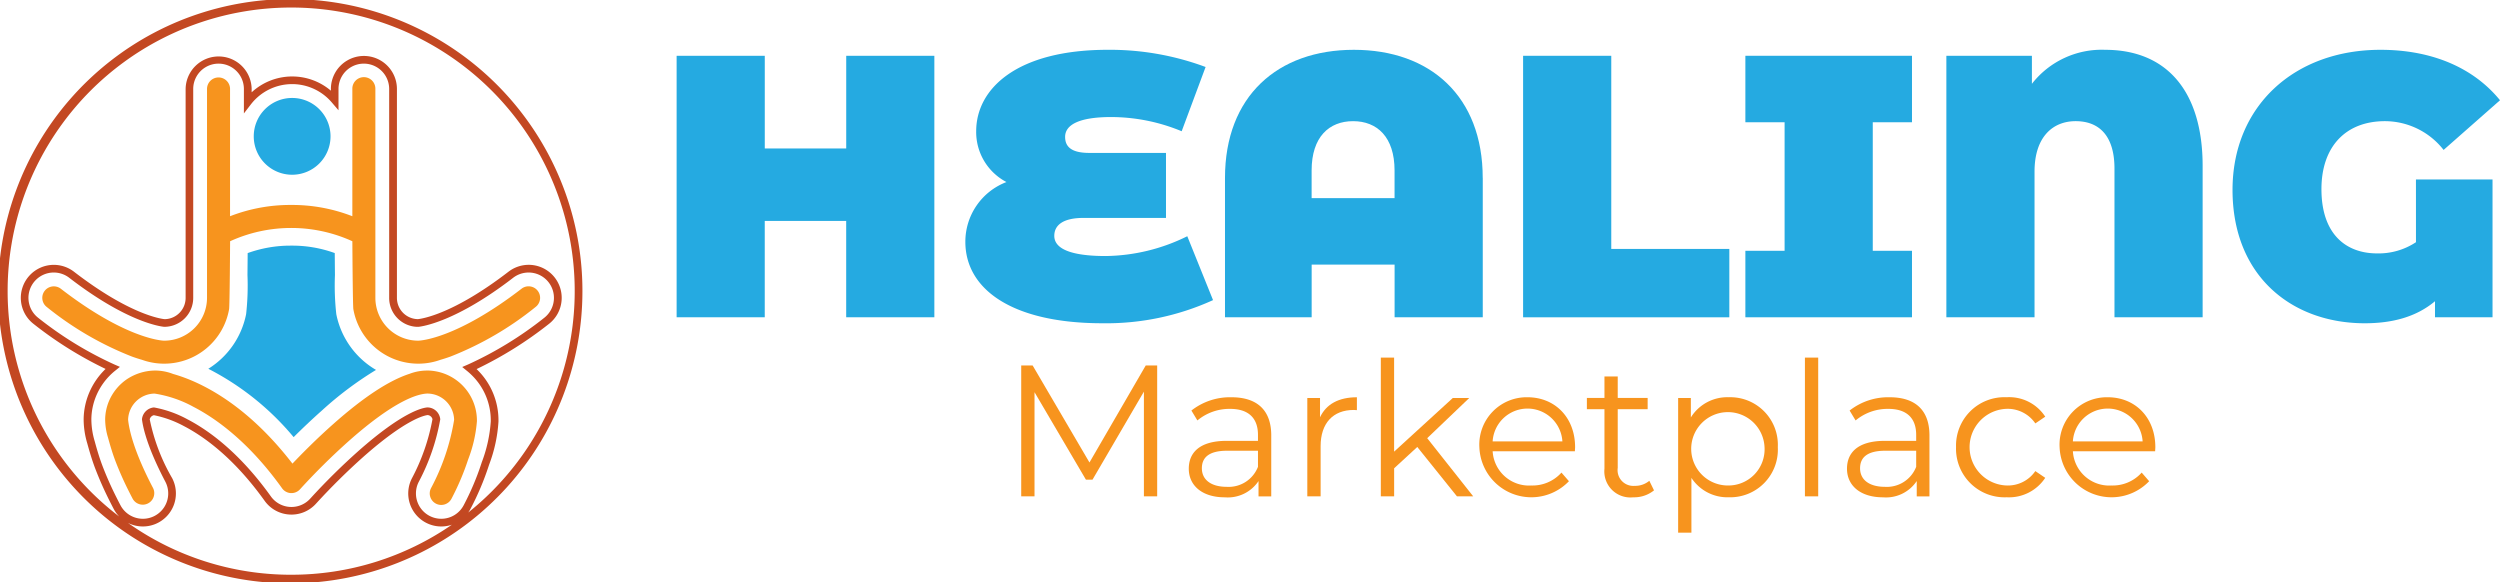 <svg xmlns="http://www.w3.org/2000/svg" xmlns:xlink="http://www.w3.org/1999/xlink" width="323.982" height="75.478" viewBox="0 0 323.982 75.478"><defs><clipPath id="a"><rect width="323.982" height="75.478" fill="none"/></clipPath></defs><g clip-path="url(#a)"><path d="M123.324,134.743a33.727,33.727,0,0,1-.174-5.072c-.011-1.02-.019-2.042-.025-2.839a16.115,16.115,0,0,0-5.524-.964h-.239a16.352,16.352,0,0,0-5.523.967c-.006.8-.015,1.817-.026,2.836a33.538,33.538,0,0,1-.174,5.072,10.8,10.8,0,0,1-4.9,7.084,35.291,35.291,0,0,1,11.057,8.858c1.055-1.05,2.31-2.25,3.677-3.462a45.058,45.058,0,0,1,7-5.248,10.8,10.8,0,0,1-5.15-7.234" transform="translate(-79.743 -94.036)" fill="#25aae1"/><path d="M72.512,23.049a37.859,37.859,0,1,0,2.966,14.69,37.612,37.612,0,0,0-2.966-14.69M37.739,74.483A36.545,36.545,0,0,1,16.58,67.764a4.28,4.28,0,0,0,5.725-5.807,25.054,25.054,0,0,1-2.9-7.613.707.707,0,0,1,.539-.537,13.955,13.955,0,0,1,3.89,1.412C26.39,56.546,30.283,59.3,34.293,64.9a4.254,4.254,0,0,0,3.245,1.781c.079,0,.156.007.234.007a4.282,4.282,0,0,0,3.192-1.43A84.826,84.826,0,0,1,47.092,59.2c5.582-4.939,7.967-5.372,8.333-5.41a.709.709,0,0,1,.621.531A26.406,26.406,0,0,1,53.4,61.95,4.28,4.28,0,0,0,58.56,68a36.536,36.536,0,0,1-20.82,6.482m19.444-7.252a3.284,3.284,0,0,1-2.9-4.817A27.339,27.339,0,0,0,57.043,54.4l.012-.075-.011-.075A1.693,1.693,0,0,0,55.438,52.8H55.41l-.028,0c-.651.047-3.222.592-8.95,5.66A84.5,84.5,0,0,0,40.22,64.6a3.284,3.284,0,0,1-2.448,1.1c-.059,0-.117,0-.179-.005A3.265,3.265,0,0,1,35.1,64.324c-4.125-5.763-8.157-8.612-10.813-9.988a14.529,14.529,0,0,0-4.27-1.524L19.95,52.8l-.068.008a1.712,1.712,0,0,0-1.477,1.465l-.008.064.008.064c.148,1.131.737,3.677,3.019,8.018a3.283,3.283,0,1,1-5.813,3.055c-.16-.3-.328-.631-.5-.974a43.856,43.856,0,0,1-1.839-4.144c-.417-1.1-.728-2.175-1-3.173a10.05,10.05,0,0,1-.432-2.886,8.1,8.1,0,0,1,.62-2.98A8.3,8.3,0,0,1,14.9,48.06l.641-.516-.755-.327A47.284,47.284,0,0,1,4.967,41.2a3.283,3.283,0,0,1,2.006-5.884,3.3,3.3,0,0,1,2,.683C16.43,41.743,20.771,42.3,21.241,42.35l.179,0h.02a3.748,3.748,0,0,0,3.6-3.755V11.53a3.283,3.283,0,0,1,6.567,0V14.7l.891-1.156a6.752,6.752,0,0,1,10.494-.275l.875,1.02V11.53a3.283,3.283,0,1,1,6.567,0V38.6a3.748,3.748,0,0,0,3.6,3.755h.15l.048,0C54.71,42.3,59.058,41.735,66.5,36a3.294,3.294,0,0,1,2-.683A3.284,3.284,0,0,1,70.511,41.2a47.294,47.294,0,0,1-9.861,6.037l-.751.324.634.517a8.594,8.594,0,0,1,.654.591A8.167,8.167,0,0,1,63.6,54.5v.115A18.22,18.22,0,0,1,62.437,59.9l-.065.2a34.728,34.728,0,0,1-2.284,5.379,3.277,3.277,0,0,1-2.9,1.75m3.486-.8a4.312,4.312,0,0,0,.3-.485,35.729,35.729,0,0,0,2.349-5.534l.066-.2a19,19,0,0,0,1.21-5.589V54.5a9.154,9.154,0,0,0-2.7-6.536l-.137-.134a49.773,49.773,0,0,0,9.364-5.845,4.278,4.278,0,0,0-2.613-7.666,4.3,4.3,0,0,0-2.611.889c-7.113,5.483-11.184,6.09-11.729,6.148h-.094a2.755,2.755,0,0,1-2.64-2.76V11.53a4.278,4.278,0,0,0-8.557,0v.224a7.744,7.744,0,0,0-10.27.209V11.53a4.279,4.279,0,0,0-8.557,0V38.6a2.755,2.755,0,0,1-2.638,2.76h-.1c-.542-.057-4.606-.656-11.73-6.148a4.3,4.3,0,0,0-2.611-.889A4.278,4.278,0,0,0,4.36,41.986a49.76,49.76,0,0,0,9.324,5.825,9.288,9.288,0,0,0-2.144,3.127,9.092,9.092,0,0,0-.7,3.344,10.963,10.963,0,0,0,.467,3.168c.281,1.02.6,2.122,1.031,3.261a44.869,44.869,0,0,0,1.881,4.238c.175.348.346.681.508.99a4.292,4.292,0,0,0,.724,1,36.745,36.745,0,1,1,45.214-.506" fill="#c34822"/><path d="M95.628,189.878h-.044a6.41,6.41,0,0,0-2.142.38c-.037.013-.074.027-.111.042-2.651.858-5.943,3.019-9.827,6.458-2.237,1.98-4.165,3.935-5.348,5.18-6.2-8.035-12.282-10.722-15.463-11.617a6.414,6.414,0,0,0-2.354-.444h-.071a6.729,6.729,0,0,0-3.576,1.129,6.528,6.528,0,0,0-2.324,2.857,6.361,6.361,0,0,0-.483,2.325,8.246,8.246,0,0,0,.368,2.376c.281,1.018.576,2.023.951,3.014a42.26,42.26,0,0,0,1.765,3.976q.238.474.485.944a1.493,1.493,0,0,0,2.642-1.389c-2.5-4.762-3.105-7.571-3.238-8.855a3.486,3.486,0,0,1,3.429-3.391,15.325,15.325,0,0,1,5.081,1.739c2.83,1.465,7.113,4.482,11.446,10.535a1.492,1.492,0,0,0,1.134.622l.08,0a1.493,1.493,0,0,0,1.114-.5,86.133,86.133,0,0,1,6.361-6.288c5.9-5.22,8.879-6.073,10.139-6.112a3.486,3.486,0,0,1,3.466,3.405,28.466,28.466,0,0,1-2.986,8.84,1.492,1.492,0,1,0,2.639,1.394,32.925,32.925,0,0,0,2.165-5.1,17.5,17.5,0,0,0,1.137-4.965c0-.03,0-.06,0-.091a6.488,6.488,0,0,0-6.437-6.468" transform="translate(-40.257 -141.857)" fill="#f7941e"/><path d="M34.573,76.274a8.488,8.488,0,0,0,2.8.506l.085,0h.034a8.545,8.545,0,0,0,8.38-7.03c.086-.189.135-8.836.135-8.836a19.1,19.1,0,0,1,15.843,0s.049,8.647.135,8.836a8.545,8.545,0,0,0,8.38,7.03H70.4l.085,0a8.487,8.487,0,0,0,2.8-.506c.387-.111.81-.246,1.269-.41A41.833,41.833,0,0,0,85.6,69.43a1.492,1.492,0,1,0-1.822-2.364C75.5,73.448,70.833,73.779,70.429,73.8c-.03,0,.008,0-.049,0a5.554,5.554,0,0,1-5.547-5.548V41.181a1.493,1.493,0,1,0-2.985,0V57.673a21.507,21.507,0,0,0-7.9-1.462H53.9a21.508,21.508,0,0,0-7.9,1.462V41.181a1.492,1.492,0,1,0-2.985,0V68.248A5.554,5.554,0,0,1,37.473,73.8c-.057,0-.019-.005-.049,0-.4-.016-5.076-.347-13.353-6.729a1.492,1.492,0,1,0-1.822,2.364A41.83,41.83,0,0,0,33.3,75.864c.459.164.882.3,1.269.41" transform="translate(-16.187 -29.651)" fill="#f7941e"/><path d="M135,60.148a4.975,4.975,0,1,0-4.975-4.975A4.975,4.975,0,0,0,135,60.148" transform="translate(-97.141 -37.503)" fill="#25aae1"/><path d="M380.1,28.587V62.476H368.675V49.986H358.121V62.476H346.7V28.587h11.425V40.593h10.554V28.587Z" transform="translate(-259.015 -21.357)" fill="#25aae1"/><path d="M526.764,57.961a33.369,33.369,0,0,1-14.33,3c-11.716,0-17.768-4.406-17.768-10.554a8.274,8.274,0,0,1,5.326-7.746,7.312,7.312,0,0,1-3.922-6.584c0-5.519,5.277-10.554,17.041-10.554A35.573,35.573,0,0,1,525.8,27.751l-3.1,8.327a23.9,23.9,0,0,0-9.15-1.84c-4.164,0-5.955,1.017-5.955,2.566,0,1.259.775,2.082,3.147,2.082h9.925V47.31h-10.7c-2.614,0-3.776.92-3.776,2.324,0,1.549,1.84,2.615,6.681,2.615a24.4,24.4,0,0,0,10.554-2.566Z" transform="translate(-369.563 -19.069)" fill="#25aae1"/><path d="M661.113,42.13V60.188H649.688V53.362H638.94v6.826H627.708V42.13c0-10.6,6.826-16.606,16.7-16.606s16.7,6,16.7,16.606m-11.425,2.614V41.162c0-4.357-2.275-6.391-5.374-6.391s-5.374,2.034-5.374,6.391v3.583Z" transform="translate(-468.958 -19.069)" fill="#25aae1"/><path d="M780.465,28.587h11.426v25.03h15.3v8.86H780.465Z" transform="translate(-583.082 -21.357)" fill="#25aae1"/><path d="M910.871,37.2V53.858h5.083v8.617H894.362V53.858h5.083V37.2h-5.083V28.586h21.592V37.2Z" transform="translate(-668.174 -21.357)" fill="#25aae1"/><path d="M1030.561,40.581V60.188h-11.425V40.92c0-4.26-1.985-6.149-5.035-6.149-2.953,0-5.325,2.034-5.325,6.536V60.188H997.349V26.3h11.087V29.93a11.465,11.465,0,0,1,9.489-4.406c7.988,0,12.636,5.374,12.636,15.057" transform="translate(-745.115 -19.069)" fill="#25aae1"/><path d="M1167.751,42.323h9.925V60.188h-7.456V58.106c-2.421,2.033-5.519,2.856-9.1,2.856-9.44,0-17.138-6.1-17.138-17.283,0-10.845,7.988-18.155,19.172-18.155,6.681,0,12.055,2.324,15.492,6.536l-7.311,6.439a9.668,9.668,0,0,0-7.6-3.728c-5.035,0-8.23,3.244-8.23,8.811,0,5.858,3.2,8.327,7.214,8.327a8.79,8.79,0,0,0,5.035-1.452Z" transform="translate(-854.662 -19.069)" fill="#25aae1"/><path d="M540.92,187.263v16.963H539.2v-13.57l-6.664,11.413h-.848l-6.664-11.34v13.5H523.3V187.263h1.478l7.367,12.576,7.294-12.576Z" transform="translate(-390.958 -139.904)" fill="#f7941e"/><path d="M619.842,208.5v7.9h-1.648v-1.987a4.786,4.786,0,0,1-4.386,2.108c-2.884,0-4.652-1.5-4.652-3.708,0-1.963,1.26-3.61,4.919-3.61h4.047v-.775c0-2.181-1.236-3.368-3.61-3.368a6.493,6.493,0,0,0-4.241,1.5l-.775-1.284a8.093,8.093,0,0,1,5.186-1.721c3.3,0,5.161,1.648,5.161,4.943m-1.72,4.071v-2.084h-4c-2.472,0-3.271.969-3.271,2.278,0,1.478,1.187,2.4,3.223,2.4a4.078,4.078,0,0,0,4.047-2.593" transform="translate(-455.098 -152.073)" fill="#f7941e"/><path d="M676.326,203.552v1.672c-.145,0-.291-.024-.412-.024-2.666,0-4.289,1.7-4.289,4.7v6.494H669.9V203.649h1.648v2.5c.8-1.7,2.423-2.593,4.774-2.593" transform="translate(-500.482 -152.073)" fill="#f7941e"/><path d="M712.285,194.821l-3,2.762v3.635H707.56v-17.98h1.721v12.189l7.609-6.955h2.132l-5.452,5.21,5.961,7.536h-2.108Z" transform="translate(-528.615 -136.897)" fill="#f7941e"/><path d="M770.44,210.555H759.778a4.718,4.718,0,0,0,5.016,4.435,5.024,5.024,0,0,0,3.9-1.672l.969,1.115a6.739,6.739,0,0,1-11.607-4.41,6.139,6.139,0,0,1,6.227-6.47c3.586,0,6.179,2.641,6.179,6.47,0,.145-.024.339-.024.533m-10.662-1.284h9.039a4.528,4.528,0,0,0-9.039,0" transform="translate(-566.341 -152.073)" fill="#f7941e"/><path d="M821.85,207.674a4.1,4.1,0,0,1-2.69.9,3.376,3.376,0,0,1-3.732-3.708v-7.706h-2.278V195.7h2.278v-2.786h1.72V195.7h3.877v1.454h-3.877v7.609a2.041,2.041,0,0,0,2.205,2.326,2.848,2.848,0,0,0,1.89-.655Z" transform="translate(-607.502 -144.127)" fill="#f7941e"/><path d="M872.826,210.021a6.173,6.173,0,0,1-6.349,6.494A5.568,5.568,0,0,1,861.63,214v7.1h-1.72V203.648h1.648v2.52a5.552,5.552,0,0,1,4.919-2.617,6.166,6.166,0,0,1,6.349,6.47m-1.72,0a4.754,4.754,0,1,0-4.75,4.968,4.694,4.694,0,0,0,4.75-4.968" transform="translate(-642.435 -152.072)" fill="#f7941e"/><rect width="1.721" height="17.98" transform="translate(233.905 46.342)" fill="#f7941e"/><path d="M957.12,208.5v7.9h-1.648v-1.987a4.786,4.786,0,0,1-4.386,2.108c-2.884,0-4.652-1.5-4.652-3.708,0-1.963,1.26-3.61,4.919-3.61H955.4v-.775c0-2.181-1.236-3.368-3.61-3.368a6.493,6.493,0,0,0-4.241,1.5l-.775-1.284a8.092,8.092,0,0,1,5.186-1.721c3.3,0,5.161,1.648,5.161,4.943m-1.72,4.071v-2.084h-4c-2.472,0-3.271.969-3.271,2.278,0,1.478,1.188,2.4,3.223,2.4a4.078,4.078,0,0,0,4.047-2.593" transform="translate(-707.077 -152.073)" fill="#f7941e"/><path d="M1002.3,210.021a6.274,6.274,0,0,1,6.567-6.47,5.567,5.567,0,0,1,4.992,2.52l-1.284.872a4.334,4.334,0,0,0-3.708-1.89,4.97,4.97,0,0,0,0,9.935,4.311,4.311,0,0,0,3.708-1.866l1.284.873a5.619,5.619,0,0,1-4.992,2.52,6.294,6.294,0,0,1-6.567-6.494" transform="translate(-748.811 -152.072)" fill="#f7941e"/><path d="M1067.762,210.555H1057.1a4.718,4.718,0,0,0,5.016,4.435,5.024,5.024,0,0,0,3.9-1.672l.969,1.115a6.739,6.739,0,0,1-11.607-4.41,6.139,6.139,0,0,1,6.228-6.47c3.586,0,6.179,2.641,6.179,6.47,0,.145-.024.339-.024.533m-10.662-1.284h9.039a4.528,4.528,0,0,0-9.039,0" transform="translate(-788.469 -152.073)" fill="#f7941e"/></g></svg>